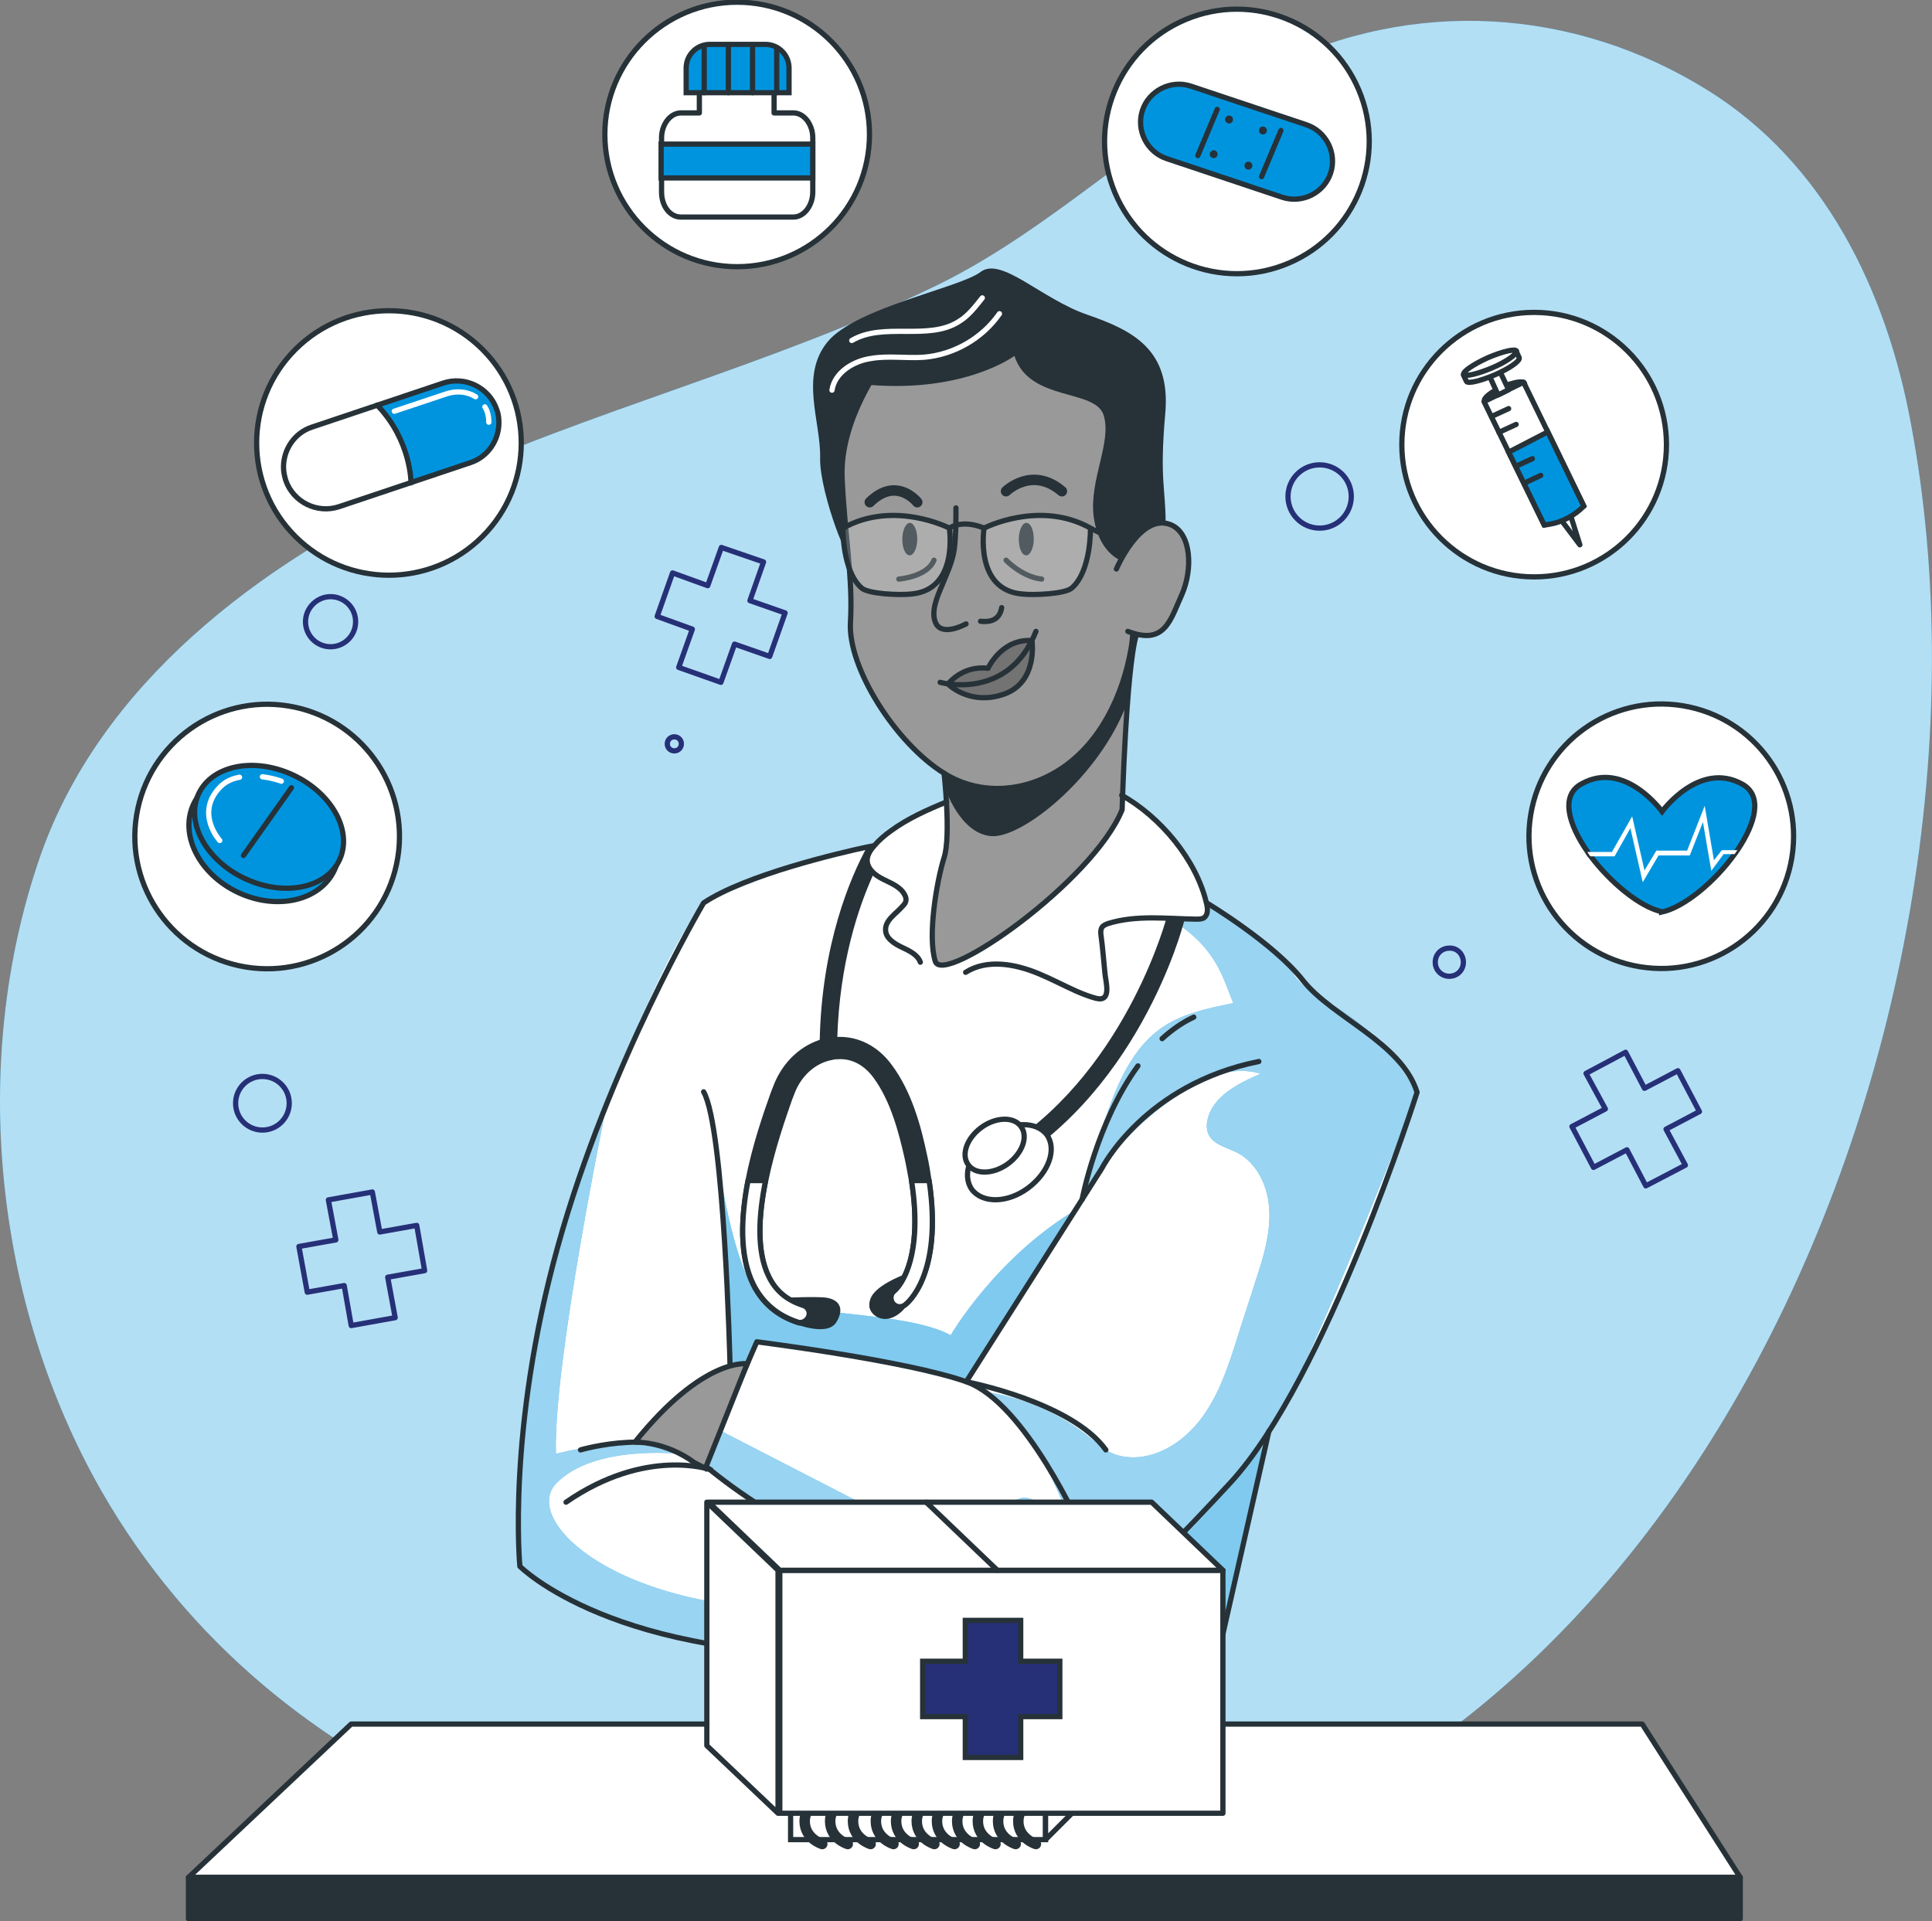 <svg width="369" height="367" viewBox="0 0 369 367" fill="none" xmlns="http://www.w3.org/2000/svg">
<rect x="0" y="0" width="369" height="367" fill="#808080" stroke="none"/>
<g clip-path="url(#clip0_1_6292)">
<path d="M326.101 17.204C300.577 1.343 269.848 -0.42 242.897 12.84C219.892 24.086 202.009 43.221 179.004 54.467C147.52 69.825 113.012 78.217 81.192 92.988C49.456 107.675 18.978 130.754 7.56 163.904C-5.874 203.012 -1.088 249.003 19.398 284.838C52.814 342.998 119.058 363.643 182.782 362.888C317.537 361.293 386.971 198.145 364.974 80.903C360.272 55.474 348.518 31.136 326.101 17.204Z" fill="#0094DE"/>
<path opacity="0.7" d="M326.101 17.204C300.577 1.343 269.848 -0.42 242.897 12.84C219.892 24.086 202.009 43.221 179.004 54.467C147.52 69.825 113.012 78.217 81.192 92.988C49.456 107.675 18.978 130.754 7.56 163.904C-5.874 203.012 -1.088 249.003 19.398 284.838C52.814 342.998 119.058 363.643 182.782 362.888C317.537 361.293 386.971 198.145 364.974 80.903C360.272 55.474 348.518 31.136 326.101 17.204Z" fill="white"/>
<path d="M79.591 234.064L72.539 235.323L71.112 227.686L62.716 229.197L64.143 236.834L57.09 238.093L58.686 246.821L65.738 245.562L67.082 253.199L75.477 251.688L74.05 243.967L81.103 242.708L79.591 234.064Z" stroke="#263077" stroke-miterlimit="10" stroke-linecap="round" stroke-linejoin="round"/>
<path d="M149.949 117.074L143.232 114.724L145.835 107.339L137.775 104.569L135.172 111.871L128.455 109.437L125.517 117.745L132.233 120.179L129.631 127.481L137.691 130.334L140.293 123.033L147.01 125.383L149.949 117.074Z" stroke="#263077" stroke-miterlimit="10" stroke-linecap="round" stroke-linejoin="round"/>
<path d="M320.469 204.523L314.089 207.88L310.478 200.998L302.922 205.027L306.616 211.824L300.235 215.181L304.349 222.986L310.73 219.629L314.34 226.511L321.897 222.567L318.203 215.685L324.583 212.328L320.469 204.523Z" stroke="#263077" stroke-miterlimit="10" stroke-linecap="round" stroke-linejoin="round"/>
<path d="M50.121 215.853C52.95 215.853 55.243 213.561 55.243 210.733C55.243 207.906 52.95 205.614 50.121 205.614C47.293 205.614 45 207.906 45 210.733C45 213.561 47.293 215.853 50.121 215.853Z" stroke="#263077" stroke-miterlimit="10" stroke-linecap="round" stroke-linejoin="round"/>
<path d="M130.134 142.083C130.134 142.839 129.547 143.426 128.791 143.426C128.035 143.426 127.448 142.839 127.448 142.083C127.448 141.328 128.035 140.741 128.791 140.741C129.547 140.741 130.134 141.328 130.134 142.083Z" stroke="#263077" stroke-miterlimit="10" stroke-linecap="round" stroke-linejoin="round"/>
<path d="M67.921 118.753C67.921 121.438 65.738 123.536 63.135 123.536C60.449 123.536 58.35 121.354 58.35 118.753C58.35 116.151 60.532 113.969 63.135 113.969C65.738 113.969 67.921 116.067 67.921 118.753Z" stroke="#263077" stroke-miterlimit="10" stroke-linecap="round" stroke-linejoin="round"/>
<path d="M279.497 183.794C279.497 185.304 278.322 186.479 276.811 186.479C275.299 186.479 274.124 185.304 274.124 183.794C274.124 182.283 275.299 181.108 276.811 181.108C278.322 181.024 279.497 182.283 279.497 183.794Z" stroke="#263077" stroke-miterlimit="10" stroke-linecap="round" stroke-linejoin="round"/>
<path d="M252.043 100.877C255.382 100.877 258.088 98.171 258.088 94.834C258.088 91.497 255.382 88.792 252.043 88.792C248.704 88.792 245.998 91.497 245.998 94.834C245.998 98.171 248.704 100.877 252.043 100.877Z" stroke="#263077" stroke-miterlimit="10" stroke-linecap="round" stroke-linejoin="round"/>
<path d="M208.356 149.469C208.691 149.972 218.347 151.903 223.3 159.12C228.254 166.338 230.605 172.464 230.605 172.464C230.605 172.464 238.917 177.416 243.199 181.528C247.481 185.64 252.602 191.095 256.548 193.949C260.494 196.802 268.554 202.173 270.653 208.551C270.653 208.551 258.479 241.785 255.037 249.171C251.595 256.556 243.115 272.166 243.115 272.166L228.002 336.368H140.349L137.326 314.38C137.326 314.38 110.459 309.092 99.209 299.273C99.209 299.273 98.117 274.935 102.819 253.199C107.521 231.463 123.473 186.311 134.304 172.548C134.304 172.548 151.599 164.323 166.796 161.638C166.796 161.638 176.703 153.833 183.168 152.994C189.717 152.07 208.356 149.469 208.356 149.469Z" fill="white"/>
<path d="M138.586 324.199C146.394 325.709 153.194 326.968 161.087 326.884C168.979 326.8 177.123 325.038 183.588 320.506C184.931 319.583 186.19 318.492 187.786 318.072C191.228 317.065 194.67 319.415 198.029 320.422C202.394 321.765 207.096 321.094 211.378 319.499C215.66 317.904 219.438 315.387 223.216 312.869C222.629 320.59 222.461 328.311 222.713 336.032L228.086 336.284L241.939 275.439C241.939 275.439 218.263 302.882 206.76 311.107L184.679 305.4C184.679 305.4 182.58 307.162 178.214 308.001C178.214 308.001 176.199 315.722 164.949 315.722C153.698 315.722 137.494 314.212 137.494 314.212L138.586 324.199Z" fill="#0094DE"/>
<path opacity="0.5" d="M138.586 324.199C146.394 325.709 153.194 326.968 161.087 326.884C168.979 326.8 177.123 325.038 183.588 320.506C184.931 319.583 186.19 318.492 187.786 318.072C191.228 317.065 194.67 319.415 198.029 320.422C202.394 321.765 207.096 321.094 211.378 319.499C215.66 317.904 219.438 315.387 223.216 312.869C222.629 320.59 222.461 328.311 222.713 336.032L228.086 336.284L241.939 275.439C241.939 275.439 218.263 302.882 206.76 311.107L184.679 305.4C184.679 305.4 182.58 307.162 178.214 308.001C178.214 308.001 176.199 315.722 164.949 315.722C153.698 315.722 137.494 314.212 137.494 314.212L138.586 324.199Z" fill="white"/>
<path d="M115.917 210.733C115.917 210.733 105.59 260.584 106.178 277.705C106.178 277.705 120.115 273.76 129.854 277.705C129.854 277.705 113.314 275.858 106.178 283.412C99.041 291.049 121.038 310.939 164.949 306.91C164.949 306.91 173.681 309.68 178.13 308.085C178.13 308.085 176.955 316.058 164.865 315.806C152.775 315.303 117.596 315.051 99.293 299.189C99.293 299.189 97.026 253.367 115.917 210.733Z" fill="#0094DE"/>
<path opacity="0.6" d="M115.917 210.733C115.917 210.733 105.59 260.584 106.178 277.705C106.178 277.705 120.115 273.76 129.854 277.705C129.854 277.705 113.314 275.858 106.178 283.412C99.041 291.049 121.038 310.939 164.949 306.91C164.949 306.91 173.681 309.68 178.13 308.085C178.13 308.085 176.955 316.058 164.865 315.806C152.775 315.303 117.596 315.051 99.293 299.189C99.293 299.189 97.026 253.367 115.917 210.733Z" fill="white"/>
<path d="M136.906 220.301C136.906 220.301 139.929 242.373 144.798 246.989C149.668 251.604 172.505 250.094 181.572 255.045C181.572 255.045 190.052 240.359 205.417 231.127L184.595 263.941L166.544 259.661L144.547 256.304L142.699 260.584H139.425C139.425 260.5 139.005 237.002 136.906 220.301Z" fill="#0094DE"/>
<path opacity="0.5" d="M136.906 220.301C136.906 220.301 139.929 242.373 144.798 246.989C149.668 251.604 172.505 250.094 181.572 255.045C181.572 255.045 190.052 240.359 205.417 231.127L184.595 263.941L166.544 259.661L144.547 256.304L142.699 260.584H139.425C139.425 260.5 139.005 237.002 136.906 220.301Z" fill="white"/>
<path d="M223.133 175.317C232.536 180.856 233.627 187.151 235.558 191.599C230.689 192.606 225.567 193.613 221.537 196.55C216.5 200.243 213.729 206.285 211.63 212.16C209.615 217.699 207.936 223.406 206.593 229.197C211.126 220.972 217.675 213.922 225.483 208.803C230.017 205.782 235.642 203.432 240.764 205.11C236.398 206.957 231.528 209.475 230.605 214.006C230.437 214.762 230.437 215.601 230.689 216.356C231.444 218.538 234.131 219.126 236.23 220.133C240.26 222.231 242.275 226.847 242.443 231.379C242.611 235.827 241.268 240.275 239.84 244.555C238.665 248.331 237.406 252.024 236.23 255.801C234.719 260.584 233.124 265.452 230.353 269.648C227.582 273.844 223.384 277.369 218.431 278.208C216.332 278.544 214.149 278.376 212.302 277.537C210.791 276.866 209.531 275.691 208.272 274.684C202.395 269.9 195.09 266.795 187.618 265.788C197.357 272.25 201.975 283.915 206.005 294.909C204.158 291.636 201.471 288.951 198.281 287.02C197.441 286.517 196.434 286.013 195.426 286.097C192.739 286.349 191.9 289.706 190.305 291.804C188.373 294.322 184.931 295.245 181.741 294.825C178.634 294.406 175.696 292.979 172.925 291.468C161.003 285.342 149.165 279.215 137.242 273.089L134.724 280.642C134.724 280.642 163.186 303.302 206.677 311.358C206.677 311.358 234.971 289.035 244.962 269.228C254.953 249.422 270.569 208.803 270.569 208.803C270.569 208.803 264.86 197.977 255.121 192.354C255.121 192.354 247.816 188.913 246.305 184.633C244.794 180.353 231.025 173.051 231.025 173.051C231.025 173.051 232.872 177.332 223.133 175.317Z" fill="#0094DE"/>
<path opacity="0.6" d="M223.133 175.317C232.536 180.856 233.627 187.151 235.558 191.599C230.689 192.606 225.567 193.613 221.537 196.55C216.5 200.243 213.729 206.285 211.63 212.16C209.615 217.699 207.936 223.406 206.593 229.197C211.126 220.972 217.675 213.922 225.483 208.803C230.017 205.782 235.642 203.432 240.764 205.11C236.398 206.957 231.528 209.475 230.605 214.006C230.437 214.762 230.437 215.601 230.689 216.356C231.444 218.538 234.131 219.126 236.23 220.133C240.26 222.231 242.275 226.847 242.443 231.379C242.611 235.827 241.268 240.275 239.84 244.555C238.665 248.331 237.406 252.024 236.23 255.801C234.719 260.584 233.124 265.452 230.353 269.648C227.582 273.844 223.384 277.369 218.431 278.208C216.332 278.544 214.149 278.376 212.302 277.537C210.791 276.866 209.531 275.691 208.272 274.684C202.395 269.9 195.09 266.795 187.618 265.788C197.357 272.25 201.975 283.915 206.005 294.909C204.158 291.636 201.471 288.951 198.281 287.02C197.441 286.517 196.434 286.013 195.426 286.097C192.739 286.349 191.9 289.706 190.305 291.804C188.373 294.322 184.931 295.245 181.741 294.825C178.634 294.406 175.696 292.979 172.925 291.468C161.003 285.342 149.165 279.215 137.242 273.089L134.724 280.642C134.724 280.642 163.186 303.302 206.677 311.358C206.677 311.358 234.971 289.035 244.962 269.228C254.953 249.422 270.569 208.803 270.569 208.803C270.569 208.803 264.86 197.977 255.121 192.354C255.121 192.354 247.816 188.913 246.305 184.633C244.794 180.353 231.025 173.051 231.025 173.051C231.025 173.051 232.872 177.332 223.133 175.317Z" fill="white"/>
<path d="M220.11 98.107C220.11 98.107 222.041 75.867 212.469 73.769C202.898 71.671 197.525 62.859 197.525 62.859L163.521 72.343L158.232 92.736L161.59 103.059C161.59 103.059 162.262 112.626 162.43 117.41C162.598 122.193 162.43 125.802 166.04 131.593C169.65 137.3 173.009 143.091 180.733 148.042V161.134C180.733 161.134 175.947 175.15 178.55 183.71C178.55 183.71 180.145 185.388 184.511 182.871C188.877 180.353 207.6 167.848 214.149 154.756L216.164 121.522C216.164 121.522 221.537 122.361 223.888 117.41C227.33 112.626 227.162 107.003 225.819 102.387C224.476 97.856 218.766 100.793 218.766 100.793L220.11 98.107Z" fill="#999999"/>
<path d="M181.069 130.67C181.069 130.67 183.756 127.313 188.709 127.649C188.709 127.649 192.823 121.186 197.105 122.361C197.105 122.361 198.448 129.159 193.243 131.929C186.526 135.37 181.069 130.67 181.069 130.67Z" fill="#737373"/>
<path d="M168.475 69.489C168.475 69.489 160.331 80.147 160.835 91.309C161.339 102.471 162.934 110.36 162.43 118.92C161.926 127.481 170.994 141.916 180.313 147.706C187.282 152.07 195.93 151.315 202.73 146.783C210.287 141.748 214.485 132.684 215.996 124.04C216.164 123.201 216.248 122.361 216.332 121.438" stroke="#263238" stroke-miterlimit="10" stroke-linecap="round" stroke-linejoin="round"/>
<path d="M180.313 147.706C180.313 147.706 181.657 159.708 180.313 163.82C178.886 168.352 177.123 178.842 178.634 183.626C180.146 188.41 208.776 168.352 214.317 154.672C214.317 154.672 215.072 127.984 217.004 121.354" stroke="#263238" stroke-miterlimit="10" stroke-linecap="round" stroke-linejoin="round"/>
<path d="M179.558 130.334C179.558 130.334 192.571 134.027 197.861 120.599" stroke="#263238" stroke-miterlimit="10" stroke-linecap="round" stroke-linejoin="round"/>
<path d="M180.565 150.644C180.565 150.644 183.336 159.204 189.297 159.708C195.258 160.211 210.202 148.21 215.324 134.111V127.061C215.324 127.061 211.126 145.524 198.868 148.881C186.61 152.322 180.817 147.958 180.817 147.958L180.565 150.644Z" fill="#263238"/>
<path d="M197.105 122.361C191.312 121.942 188.709 127.649 188.709 127.649C183.756 127.061 181.069 130.67 181.069 130.67C181.069 130.67 185.183 134.866 191.732 132.6C198.28 130.334 197.105 122.361 197.105 122.361Z" stroke="#263238" stroke-miterlimit="10" stroke-linecap="round" stroke-linejoin="round"/>
<path d="M182.58 97.016C182.58 99.702 182.58 102.387 182.244 104.989C181.909 107.339 180.817 109.605 179.894 111.871C179.054 113.885 177.627 116.99 178.802 119.172C180.145 121.606 184.511 119.172 184.511 119.172" stroke="#263238" stroke-miterlimit="10" stroke-linecap="round" stroke-linejoin="round"/>
<path d="M187.282 118.669C188.793 118.837 190.892 118.669 191.312 116.067" stroke="#263238" stroke-miterlimit="10" stroke-linecap="round" stroke-linejoin="round"/>
<path d="M192.151 93.827C192.151 93.827 197.105 88.96 202.814 93.827" stroke="#263238" stroke-width="2" stroke-miterlimit="10" stroke-linecap="round" stroke-linejoin="round"/>
<path d="M175.192 95.925C175.192 95.925 171.246 90.89 166.124 95.925" stroke="#263238" stroke-width="2" stroke-miterlimit="10" stroke-linecap="round" stroke-linejoin="round"/>
<path d="M213.225 108.682C213.225 108.682 217.759 97.939 223.552 100.205C227.582 101.8 227.834 108.766 225.735 113.549C223.552 118.333 222.545 123.368 215.408 120.599" stroke="#263238" stroke-miterlimit="10" stroke-linecap="round" stroke-linejoin="round"/>
<path d="M213.981 107.003C213.981 107.003 209.699 105.493 208.859 98.443C208.104 91.477 212.385 84.428 210.79 79.308C209.195 74.189 196.601 76.79 193.747 67.978C193.747 67.978 184.343 75.028 166.04 73.517C166.04 73.517 162.178 80.064 161.506 84.092C160.835 87.952 160.415 96.261 161.59 102.975C161.59 103.227 161.674 103.394 161.674 103.646C163.018 110.444 156.469 94.331 156.637 87.449C156.805 80.567 152.691 71.839 158.064 65.293C163.437 58.747 183.336 54.97 187.282 51.949C191.228 48.928 198.868 57.068 207.6 60.09C216.332 63.111 223.72 66.72 222.545 79.14C221.453 91.561 222.628 93.24 222.628 99.87C222.712 99.87 218.598 98.359 213.981 107.003Z" fill="#263238"/>
<path d="M197.441 102.975C197.441 104.653 196.769 106.08 196.014 106.08C195.174 106.08 194.586 104.737 194.586 102.975C194.586 101.296 195.258 99.87 196.014 99.87C196.853 99.87 197.441 101.212 197.441 102.975Z" fill="#263238"/>
<path d="M175.192 102.975C175.192 104.653 174.52 106.08 173.764 106.08C172.925 106.08 172.337 104.737 172.337 102.975C172.337 101.296 173.009 99.87 173.764 99.87C174.52 99.87 175.192 101.212 175.192 102.975Z" fill="#263238"/>
<path d="M192.151 107.003C192.151 107.003 195.174 110.192 198.952 110.612" stroke="#263238" stroke-miterlimit="10" stroke-linecap="round" stroke-linejoin="round"/>
<path d="M171.666 110.612C171.666 110.612 177.123 110.192 178.382 107.003" stroke="#263238" stroke-miterlimit="10" stroke-linecap="round" stroke-linejoin="round"/>
<path d="M184.427 185.724C188.541 183.122 193.915 184.129 198.364 185.976C200.799 186.983 203.15 188.242 205.585 189.333C206.76 189.836 208.02 190.34 209.279 190.676C212.386 191.515 211.21 187.654 211.042 185.976C210.79 183.542 210.622 181.108 210.287 178.674C210.203 178.171 210.203 177.583 210.455 177.164C210.706 176.744 211.21 176.576 211.63 176.408C217.003 174.73 222.797 175.485 228.422 175.569C228.926 175.569 229.513 175.569 229.933 175.317C230.773 174.73 230.689 173.555 230.437 172.548C228.506 164.239 221.621 156.015 214.233 151.903" stroke="#263238" stroke-miterlimit="10" stroke-linecap="round" stroke-linejoin="round"/>
<path d="M180.817 153.161C177.123 154.672 173.345 156.351 170.154 158.7C168.979 159.54 167.888 160.463 166.964 161.554C166.292 162.309 165.621 163.316 165.621 164.323C165.621 165.33 166.208 166.17 166.964 166.841C167.552 167.345 168.139 167.68 168.811 168.016C170.322 168.771 172.085 169.443 172.841 171.037C173.009 171.373 173.093 171.709 173.009 172.128C172.925 172.464 172.757 172.716 172.505 172.968C171.246 174.478 168.979 175.737 169.147 177.751C169.231 179.262 170.826 180.269 172.253 180.94C173.681 181.612 175.276 182.367 175.78 183.794" stroke="#263238" stroke-miterlimit="10" stroke-linecap="round" stroke-linejoin="round"/>
<path d="M158.904 74.525C159.408 71.168 162.934 68.986 166.292 68.482C169.651 67.895 173.093 68.482 176.535 68.23C182.244 67.727 187.618 64.621 190.892 59.922" stroke="white" stroke-miterlimit="10" stroke-linecap="round" stroke-linejoin="round"/>
<path d="M162.682 65.041C168.811 61.432 177.374 65.209 183.252 61.349C185.015 60.258 186.274 58.579 187.617 56.901" stroke="white" stroke-miterlimit="10" stroke-linecap="round" stroke-linejoin="round"/>
<path d="M240.428 202.761C218.599 207.125 210.455 223.154 210.455 223.154L184.595 263.857" stroke="#263238" stroke-miterlimit="10" stroke-linecap="round" stroke-linejoin="round"/>
<path d="M221.957 198.397C223.804 196.718 225.819 195.291 228.002 194.284" stroke="#263238" stroke-miterlimit="10" stroke-linecap="round" stroke-linejoin="round"/>
<path d="M206.676 229.113C206.676 229.113 209.447 214.426 217.339 203.6" stroke="#263238" stroke-miterlimit="10" stroke-linecap="round" stroke-linejoin="round"/>
<path d="M139.425 260.5C139.425 260.5 138.334 215.433 134.388 208.551" stroke="#263238" stroke-miterlimit="10" stroke-linecap="round" stroke-linejoin="round"/>
<path d="M230.605 172.548C230.605 172.548 243.199 180.101 248.824 187.235C254.449 194.368 267.631 199.068 270.653 208.635C270.653 208.635 253.274 263.438 234.971 283.244C216.752 303.05 206.676 311.19 206.676 311.19C206.676 311.19 162.85 303.553 134.388 279.719L144.547 256.304C144.547 256.304 173.261 259.913 184.595 263.941C195.93 267.97 206.676 292.391 206.676 292.391" stroke="#263238" stroke-miterlimit="10" stroke-linecap="round" stroke-linejoin="round"/>
<path d="M184.595 263.941C184.595 263.941 204.661 267.802 211.21 276.949" stroke="#263238" stroke-miterlimit="10" stroke-linecap="round" stroke-linejoin="round"/>
<path d="M242.359 273.341L228.086 336.284H140.349L137.41 314.296" stroke="#263238" stroke-miterlimit="10" stroke-linecap="round" stroke-linejoin="round"/>
<path d="M178.13 308.085C173.261 317.988 166.88 315.806 166.88 315.806C117.512 317.653 99.293 299.189 99.293 299.189C99.293 299.189 96.774 273.257 106.513 238.177C116.252 203.096 134.388 172.464 134.388 172.464C142.448 167.093 160.415 162.897 165.536 161.806C166.376 161.638 166.88 161.554 166.88 161.554" stroke="#263238" stroke-miterlimit="10" stroke-linecap="round" stroke-linejoin="round"/>
<path d="M166.88 315.806C166.88 315.806 164.277 315.387 164.949 298.098" stroke="#263238" stroke-miterlimit="10" stroke-linecap="round" stroke-linejoin="round"/>
<path d="M135.731 280.726C135.731 280.726 123.389 276.362 108.108 286.936" stroke="#263238" stroke-miterlimit="10" stroke-linecap="round" stroke-linejoin="round"/>
<path d="M110.879 276.949C110.879 276.949 127.083 272.166 134.387 279.803" stroke="#263238" stroke-miterlimit="10" stroke-linecap="round" stroke-linejoin="round"/>
<path d="M132.625 279.383L134.723 280.474L142.7 260.5C142.7 260.5 134.388 259.158 121.29 275.439C121.29 275.523 126.915 275.187 132.625 279.383Z" fill="#999999" stroke="#263238" stroke-miterlimit="10"/>
<path d="M164.949 298.014V306.91C164.949 306.91 176.283 310.267 184.595 305.484L164.949 298.014Z" fill="#999999" stroke="#263238" stroke-miterlimit="10"/>
<path d="M226.238 175.485C226.238 175.653 226.238 175.821 226.155 175.989C225.819 177.332 217.171 209.894 189.548 224.413C189.297 224.581 189.045 224.581 188.793 224.581C188.205 224.581 187.617 224.245 187.282 223.658C186.862 222.818 187.198 221.811 187.953 221.392C213.141 208.216 222.041 178.087 222.796 175.317L226.238 175.485Z" fill="#263238"/>
<path d="M166.88 166.841C164.025 173.051 160.331 183.878 159.911 198.397C159.911 199.32 159.911 200.159 159.911 201.082C159.911 201.334 159.911 201.502 159.911 201.753C159.659 201.753 159.407 201.753 159.155 201.837C158.232 202.005 157.392 202.257 156.553 202.677C156.553 201.418 156.553 200.243 156.553 199.068C156.889 180.269 162.514 167.429 165.536 161.89C166.376 161.722 166.88 161.638 166.88 161.638C166.208 162.393 165.536 163.4 165.536 164.407C165.536 165.33 166.124 166.17 166.88 166.841Z" fill="#263238"/>
<path d="M199.96 216.776C201.891 219.545 200.296 223.993 196.35 226.931C192.403 229.868 187.618 229.868 185.603 227.182C183.672 224.413 185.267 219.965 189.213 217.028C193.159 214.174 197.945 214.09 199.96 216.776Z" fill="white" stroke="#263238" stroke-miterlimit="10" stroke-linecap="round" stroke-linejoin="round"/>
<path d="M195.006 215.181C196.433 217.112 195.258 220.301 192.487 222.315C189.717 224.329 186.274 224.413 184.931 222.483C183.504 220.552 184.679 217.363 187.45 215.349C190.22 213.335 193.663 213.251 195.006 215.181Z" fill="white" stroke="#263238" stroke-miterlimit="10" stroke-linecap="round" stroke-linejoin="round"/>
<path d="M172.841 249.255C172.085 249.842 171.078 249.674 170.49 248.919C169.986 248.164 170.07 247.156 170.826 246.569C170.994 246.485 176.619 241.617 174.1 225.504C173.848 224.161 173.596 222.651 173.26 221.14C172.169 216.272 170.574 210.062 167.215 205.53C165.284 202.928 162.682 201.586 159.827 201.837C159.575 201.837 159.323 201.837 159.071 201.921C158.148 202.089 157.308 202.341 156.469 202.761C154.118 203.936 152.187 206.118 151.179 208.971L150.843 209.81C149.584 213.419 147.485 219.378 146.226 225.588C144.882 232.134 144.462 239.1 146.813 243.883C148.157 246.653 150.256 248.415 153.362 249.422C154.286 249.674 154.705 250.681 154.454 251.52C154.202 252.192 153.53 252.695 152.858 252.695C152.69 252.695 152.523 252.695 152.355 252.611C148.493 251.353 145.638 248.919 143.875 245.394C141.188 239.939 141.524 232.554 142.867 225.588C144.127 218.874 146.394 212.496 147.737 208.719L148.073 207.88C149.584 203.684 152.69 200.495 156.553 199.152C157.224 198.9 157.98 198.732 158.652 198.648C159.071 198.564 159.491 198.564 159.911 198.564C163.773 198.397 167.383 200.243 169.902 203.684C173.68 208.719 175.443 215.349 176.535 220.552C176.955 222.315 177.207 224.077 177.458 225.672C180.145 243.632 173.176 249.003 172.841 249.255Z" fill="#263238" stroke="#263238" stroke-miterlimit="10"/>
<path d="M151.683 252.276C151.683 252.276 157.812 254.794 159.323 252.276C160.834 249.758 159.659 248.583 157.476 248.331C155.377 248.163 151.179 248.331 151.179 248.331L151.683 252.276Z" fill="#263238" stroke="#263238" stroke-miterlimit="10"/>
<path d="M154.454 251.437C154.202 252.108 153.53 252.611 152.858 252.611C152.69 252.611 152.523 252.611 152.355 252.528C148.493 251.269 145.638 248.835 143.875 245.31C141.188 239.855 141.524 232.47 142.867 225.504H146.226C144.882 232.134 144.462 239.016 146.813 243.799C148.157 246.569 150.256 248.331 153.362 249.338C154.286 249.59 154.789 250.597 154.454 251.437Z" fill="white" stroke="#263238" stroke-miterlimit="10" stroke-linecap="round" stroke-linejoin="round"/>
<path d="M167.215 247.408C166.712 247.996 166.46 248.835 166.544 249.59C166.796 250.765 168.055 251.52 169.23 251.437C170.406 251.353 171.497 250.597 172.253 249.758C173.093 248.835 176.031 242.708 173.344 243.716C171.497 244.471 168.559 245.73 167.215 247.408Z" fill="#263238" stroke="#263238" stroke-miterlimit="10"/>
<path d="M172.841 249.255C172.085 249.842 171.078 249.674 170.49 248.919C169.986 248.164 170.07 247.156 170.826 246.569C170.994 246.485 176.619 241.701 174.1 225.504H177.458C180.145 243.632 173.177 249.003 172.841 249.255Z" fill="white" stroke="#263238" stroke-miterlimit="10" stroke-linecap="round" stroke-linejoin="round"/>
<path opacity="0.2" d="M187.954 100.877C187.954 100.877 198.532 95.422 208.272 100.877C208.272 100.877 208.44 109.017 204.745 112.29C203.486 113.465 197.441 113.717 195.258 113.465C186.022 112.71 187.954 100.877 187.954 100.877Z" fill="white"/>
<path opacity="0.2" d="M181.321 100.877C181.321 100.877 170.742 95.422 161.003 100.877C161.003 100.877 160.835 109.017 164.529 112.29C165.788 113.465 171.833 113.717 174.016 113.465C183.168 112.71 181.321 100.877 181.321 100.877Z" fill="white"/>
<path d="M187.954 100.877C187.954 100.877 198.532 95.422 208.272 100.877C208.272 100.877 208.44 109.017 204.745 112.29C203.486 113.465 197.441 113.717 195.258 113.465C186.022 112.71 187.954 100.877 187.954 100.877Z" stroke="#263238" stroke-miterlimit="10"/>
<path d="M181.321 100.877C181.321 100.877 170.742 95.422 161.003 100.877C161.003 100.877 160.835 109.017 164.529 112.29C165.788 113.465 171.833 113.717 174.016 113.465C183.168 112.71 181.321 100.877 181.321 100.877Z" stroke="#263238" stroke-miterlimit="10"/>
<path d="M181.321 100.877C181.321 100.877 183.672 99.114 187.954 100.877" stroke="#263238" stroke-miterlimit="10"/>
<path d="M208.188 100.877L212.637 102.975" stroke="#263238" stroke-miterlimit="10"/>
<path d="M36 358.608L67.065 329.318H313.653L332.375 358.608H36Z" fill="white" stroke="#263238" stroke-miterlimit="10" stroke-linecap="round" stroke-linejoin="round"/>
<path d="M332.375 358.608H36V366.496H332.375V358.608Z" fill="#263238" stroke="#263238" stroke-miterlimit="10" stroke-linecap="round" stroke-linejoin="round"/>
<path d="M151 351.39V345.348H199.696V351.39H190.293H151Z" fill="white" stroke="#263238" stroke-miterlimit="10"/>
<path d="M151 345.348L179.714 326.045L218.167 326.968L199.696 345.348H151Z" fill="white" stroke="#263238" stroke-miterlimit="10" stroke-linecap="round" stroke-linejoin="round"/>
<path d="M199.696 351.39L218.167 332.927V326.968L199.696 345.348V351.39Z" fill="white" stroke="#263238" stroke-miterlimit="10" stroke-linecap="round" stroke-linejoin="round"/>
<path d="M198.353 343.753C198.353 343.753 194.491 344.508 194.491 347.865C194.491 351.222 197.849 352.229 197.849 352.229" stroke="#263238" stroke-width="2" stroke-miterlimit="10" stroke-linecap="round" stroke-linejoin="round"/>
<path d="M194.491 343.753C194.491 343.753 190.629 344.508 190.629 347.865C190.629 351.222 193.987 352.229 193.987 352.229" stroke="#263238" stroke-width="2" stroke-miterlimit="10" stroke-linecap="round" stroke-linejoin="round"/>
<path d="M190.629 343.753C190.629 343.753 186.767 344.508 186.767 347.865C186.767 351.222 190.125 352.229 190.125 352.229" stroke="#263238" stroke-width="2" stroke-miterlimit="10" stroke-linecap="round" stroke-linejoin="round"/>
<path d="M186.682 343.753C186.682 343.753 182.82 344.508 182.82 347.865C182.82 351.222 186.179 352.229 186.179 352.229" stroke="#263238" stroke-width="2" stroke-miterlimit="10" stroke-linecap="round" stroke-linejoin="round"/>
<path d="M182.821 343.753C182.821 343.753 178.958 344.508 178.958 347.865C178.958 351.222 182.317 352.229 182.317 352.229" stroke="#263238" stroke-width="2" stroke-miterlimit="10" stroke-linecap="round" stroke-linejoin="round"/>
<path d="M178.958 343.753C178.958 343.753 175.096 344.508 175.096 347.865C175.096 351.222 178.455 352.229 178.455 352.229" stroke="#263238" stroke-width="2" stroke-miterlimit="10" stroke-linecap="round" stroke-linejoin="round"/>
<path d="M175.013 343.753C175.013 343.753 171.15 344.508 171.15 347.865C171.15 351.222 174.509 352.229 174.509 352.229" stroke="#263238" stroke-width="2" stroke-miterlimit="10" stroke-linecap="round" stroke-linejoin="round"/>
<path d="M171.15 343.753C171.15 343.753 167.288 344.508 167.288 347.865C167.288 351.222 170.646 352.229 170.646 352.229" stroke="#263238" stroke-width="2" stroke-miterlimit="10" stroke-linecap="round" stroke-linejoin="round"/>
<path d="M166.784 343.753C166.784 343.753 162.922 344.508 162.922 347.865C162.922 351.222 166.281 352.229 166.281 352.229" stroke="#263238" stroke-width="2" stroke-miterlimit="10" stroke-linecap="round" stroke-linejoin="round"/>
<path d="M162.418 343.753C162.418 343.753 158.556 344.508 158.556 347.865C158.556 351.222 161.915 352.229 161.915 352.229" stroke="#263238" stroke-width="2" stroke-miterlimit="10" stroke-linecap="round" stroke-linejoin="round"/>
<path d="M157.549 343.753C157.549 343.753 153.687 344.508 153.687 347.865C153.687 351.222 157.045 352.229 157.045 352.229" stroke="#263238" stroke-width="2" stroke-miterlimit="10" stroke-linecap="round" stroke-linejoin="round"/>
<path d="M182.233 330.745C179.546 332.172 177.447 334.521 176.188 337.291C179.714 336.2 182.484 333.598 185.171 331.081C184.164 333.514 183.24 335.864 182.233 338.298C184.919 338.13 187.438 336.536 188.781 334.27C187.858 334.605 187.354 335.948 187.942 336.787C190.377 336.452 191.888 334.102 193.147 331.92C193.399 333.095 193.483 334.354 193.399 335.528C195.414 335.78 197.513 335.528 199.444 334.773" stroke="#263238" stroke-width="0.75" stroke-miterlimit="10" stroke-linecap="round" stroke-linejoin="round"/>
<path d="M233.568 299.945H148.937V346.355H233.568V299.945Z" fill="white" stroke="#263238" stroke-miterlimit="10" stroke-linecap="round" stroke-linejoin="round"/>
<path d="M148.601 346.355L135 333.43V286.936L148.601 299.945V346.355Z" fill="white" stroke="#263238" stroke-miterlimit="10" stroke-linecap="round" stroke-linejoin="round"/>
<path d="M233.568 299.945L219.967 286.936H135.336L148.937 299.945H233.568Z" fill="white" stroke="#263238" stroke-miterlimit="10" stroke-linecap="round" stroke-linejoin="round"/>
<path d="M202.419 317.317H194.947V309.512H184.368V317.317H176.224V327.891H184.368V335.696H194.947V327.891H202.419V317.317Z" fill="#263077" stroke="#263238" stroke-miterlimit="10"/>
<path d="M190.497 299.945L176.896 286.936" stroke="#263238" stroke-miterlimit="10" stroke-linecap="round" stroke-linejoin="round"/>
<path d="M92.154 102.473C102.023 92.608 102.023 76.614 92.154 66.749C82.285 56.884 66.284 56.884 56.414 66.749C46.545 76.614 46.545 92.608 56.414 102.473C66.284 112.338 82.285 112.338 92.154 102.473Z" fill="white" stroke="#263238" stroke-miterlimit="10" stroke-linecap="round" stroke-linejoin="round"/>
<path d="M95.288 80.735C95.288 84.092 93.189 87.281 89.831 88.372L78.58 92.149L64.811 96.764C60.613 98.191 55.995 95.925 54.568 91.729C54.316 90.89 54.148 90.05 54.148 89.211C54.148 85.854 56.247 82.665 59.605 81.574L72.115 77.378L84.625 73.182C88.823 71.755 93.441 74.021 94.868 78.217C95.204 79.056 95.288 79.896 95.288 80.735Z" fill="white"/>
<path d="M95.288 80.735C95.288 84.092 93.189 87.281 89.831 88.372L78.58 92.149C78.076 84.344 74.13 79.308 72.115 77.294L84.625 73.098C88.823 71.671 93.441 73.937 94.868 78.133C95.204 79.056 95.288 79.896 95.288 80.735Z" fill="#0094DE"/>
<path d="M95.288 80.735C95.288 84.092 93.189 87.281 89.831 88.372L78.58 92.149L64.811 96.764C60.613 98.191 55.995 95.925 54.568 91.729C54.316 90.89 54.148 90.05 54.148 89.211C54.148 85.854 56.247 82.665 59.605 81.574L72.115 77.378L84.625 73.182C88.823 71.755 93.441 74.021 94.868 78.217C95.204 79.056 95.288 79.896 95.288 80.735Z" stroke="#263238" stroke-miterlimit="10" stroke-linecap="round" stroke-linejoin="round"/>
<path d="M78.496 92.233C78.496 92.233 78.58 84.176 72.031 77.378" stroke="#263238" stroke-miterlimit="10" stroke-linecap="round" stroke-linejoin="round"/>
<path d="M92.601 77.714C93.105 78.469 93.357 79.476 93.357 80.651" stroke="white" stroke-miterlimit="10" stroke-linecap="round" stroke-linejoin="round"/>
<path d="M75.306 78.553L85.381 75.196C87.228 74.609 89.243 74.776 90.838 75.783" stroke="white" stroke-miterlimit="10" stroke-linecap="round" stroke-linejoin="round"/>
<path d="M246.091 50.28C258.944 44.842 264.953 30.018 259.513 17.17C254.072 4.322 239.243 -1.684 226.389 3.754C213.536 9.192 207.527 24.016 212.968 36.864C218.408 49.712 233.238 55.718 246.091 50.28Z" fill="white" stroke="#263238" stroke-miterlimit="10" stroke-linecap="round" stroke-linejoin="round"/>
<path d="M244.903 37.682L222.822 30.297C219.044 29.038 216.945 24.841 218.204 21.065C219.463 17.288 223.661 15.19 227.44 16.449L249.521 23.834C253.299 25.093 255.398 29.29 254.138 33.066C252.879 36.843 248.765 38.941 244.903 37.682Z" fill="#0094DE"/>
<path d="M228.783 29.709L232.477 20.897" stroke="#263238" stroke-miterlimit="10" stroke-linecap="round" stroke-linejoin="round"/>
<path d="M240.957 33.737L244.651 24.925" stroke="#263238" stroke-miterlimit="10" stroke-linecap="round" stroke-linejoin="round"/>
<path d="M231.805 30.213C232.223 30.213 232.561 29.875 232.561 29.457C232.561 29.04 232.223 28.702 231.805 28.702C231.388 28.702 231.05 29.04 231.05 29.457C231.05 29.875 231.388 30.213 231.805 30.213Z" fill="#263238"/>
<path d="M239.194 31.639C239.194 32.059 238.858 32.395 238.438 32.395C238.018 32.395 237.683 32.059 237.683 31.639C237.683 31.22 238.018 30.884 238.438 30.884C238.858 30.884 239.194 31.22 239.194 31.639Z" fill="#263238"/>
<path d="M234.744 23.583C235.161 23.583 235.5 23.244 235.5 22.827C235.5 22.41 235.161 22.072 234.744 22.072C234.327 22.072 233.988 22.41 233.988 22.827C233.988 23.244 234.327 23.583 234.744 23.583Z" fill="#263238"/>
<path d="M241.964 24.925C241.964 25.345 241.629 25.681 241.209 25.681C240.789 25.681 240.453 25.345 240.453 24.925C240.453 24.506 240.789 24.17 241.209 24.17C241.629 24.17 241.964 24.506 241.964 24.925Z" fill="#263238"/>
<path d="M244.903 37.682L222.822 30.297C219.044 29.038 216.945 24.841 218.204 21.065C219.463 17.288 223.661 15.19 227.44 16.449L249.521 23.834C253.299 25.093 255.398 29.29 254.138 33.066C252.879 36.843 248.765 38.941 244.903 37.682Z" stroke="#263238" stroke-miterlimit="10" stroke-linecap="round" stroke-linejoin="round"/>
<path d="M140.794 50.942C154.751 50.942 166.065 39.632 166.065 25.681C166.065 11.729 154.751 0.42 140.794 0.42C126.836 0.42 115.522 11.729 115.522 25.681C115.522 39.632 126.836 50.942 140.794 50.942Z" fill="white" stroke="#263238" stroke-miterlimit="10" stroke-linecap="round" stroke-linejoin="round"/>
<path d="M155.234 26.352V36.675C155.234 39.276 153.555 41.459 151.54 41.459H130.047C127.948 41.459 126.353 39.36 126.353 36.675V26.352C126.353 23.75 128.032 21.569 130.047 21.569H133.573V15.526H147.846V21.569H151.54C153.555 21.569 155.234 23.75 155.234 26.352Z" fill="white" stroke="#263238" stroke-miterlimit="10" stroke-linecap="round" stroke-linejoin="round"/>
<path d="M155.234 27.527H126.269V33.989H155.234V27.527Z" fill="#0094DE" stroke="#263238" stroke-miterlimit="10"/>
<path d="M150.701 17.708H131.054V13.008C131.054 10.491 133.069 8.476 135.588 8.476H146.167C148.686 8.476 150.701 10.491 150.701 13.008V17.708Z" fill="#0094DE" stroke="#263238" stroke-miterlimit="10"/>
<path d="M134.497 8.812V17.708" stroke="#263238" stroke-miterlimit="10" stroke-linecap="round" stroke-linejoin="round"/>
<path d="M139.114 8.56V17.708" stroke="#263238" stroke-miterlimit="10" stroke-linecap="round" stroke-linejoin="round"/>
<path d="M143.732 8.56V17.708" stroke="#263238" stroke-miterlimit="10" stroke-linecap="round" stroke-linejoin="round"/>
<path d="M148.35 9.064V17.708" stroke="#263238" stroke-miterlimit="10" stroke-linecap="round" stroke-linejoin="round"/>
<path d="M75.965 163.87C78.223 150.103 68.889 137.113 55.116 134.855C41.343 132.598 28.347 141.929 26.089 155.696C23.831 169.463 33.165 182.453 46.938 184.711C60.711 186.968 73.707 177.638 75.965 163.87Z" fill="white" stroke="#263238" stroke-miterlimit="10" stroke-linecap="round" stroke-linejoin="round"/>
<path d="M63.852 166.253C66.607 160.429 62.826 152.864 55.407 149.357C47.987 145.85 39.739 147.728 36.984 153.552C34.228 159.377 38.009 166.941 45.429 170.448C52.848 173.956 61.096 172.077 63.852 166.253Z" fill="#0094DE" stroke="#263238" stroke-miterlimit="10" stroke-linecap="round" stroke-linejoin="round"/>
<path d="M64.825 164.285C67.402 158.838 63.477 151.579 56.057 148.072C48.638 144.565 40.534 146.137 37.957 151.584C35.38 157.031 39.306 164.29 46.725 167.797C54.145 171.304 62.248 169.732 64.825 164.285Z" fill="#0094DE" stroke="#263238" stroke-miterlimit="10" stroke-linecap="round" stroke-linejoin="round"/>
<path d="M55.659 150.476L46.508 163.4" stroke="#263238" stroke-miterlimit="10" stroke-linecap="round" stroke-linejoin="round"/>
<path d="M50.118 148.378C52.217 148.63 53.728 149.217 53.728 149.217" stroke="white" stroke-miterlimit="10" stroke-linecap="round" stroke-linejoin="round"/>
<path d="M41.974 160.547C41.974 160.547 37.272 155.427 41.89 150.476C42.982 149.301 44.325 148.713 45.752 148.462" stroke="white" stroke-miterlimit="10" stroke-linecap="round" stroke-linejoin="round"/>
<path d="M342.232 163.816C344.489 150.049 335.153 137.06 321.38 134.804C307.607 132.548 294.612 141.88 292.355 155.647C290.099 169.414 299.434 182.403 313.207 184.659C326.98 186.915 339.975 177.584 342.232 163.816Z" fill="white" stroke="#263238" stroke-miterlimit="10" stroke-linecap="round" stroke-linejoin="round"/>
<path d="M331.885 162.309C331.717 162.561 331.465 162.897 331.297 163.148C327.519 168.436 321.642 173.303 317.36 174.226V174.142C313.162 173.219 307.537 168.52 303.758 163.484C303.507 163.232 303.339 162.897 303.171 162.645C299.56 157.442 297.965 151.903 302.079 149.721C310.307 145.105 317.444 155.008 317.444 155.008C317.444 155.008 324.58 145.189 332.808 149.804C336.67 151.987 335.327 157.19 331.885 162.309Z" fill="#0094DE" stroke="#263238" stroke-miterlimit="10"/>
<path d="M331.885 162.309C331.717 162.561 331.465 162.897 331.297 163.148H329.198L326.847 166.338L325.252 157.022L322.733 163.4H316.772L313.75 168.52L311.399 158.197L308.376 163.568H303.759C303.507 163.316 303.339 162.981 303.171 162.729H307.873L311.735 155.931L314.086 166.254L316.352 162.477H322.23L325.588 153.917L327.351 164.323L328.862 162.393H331.885V162.309Z" fill="white"/>
<path d="M293.011 110.192C306.969 110.192 318.283 98.882 318.283 84.931C318.283 70.98 306.969 59.67 293.011 59.67C279.054 59.67 267.74 70.98 267.74 84.931C267.74 98.882 279.054 110.192 293.011 110.192Z" fill="white" stroke="#263238" stroke-miterlimit="10" stroke-linecap="round" stroke-linejoin="round"/>
<path d="M291.165 73.182C291.417 73.769 289.905 74.944 287.806 75.867C285.707 76.79 283.776 77.126 283.525 76.623C283.273 76.035 284.784 74.86 286.883 73.937C288.982 73.014 290.913 72.678 291.165 73.182Z" fill="white" stroke="#263238" stroke-miterlimit="10" stroke-linecap="round" stroke-linejoin="round"/>
<path d="M302.499 96.68L294.943 100.289L288.142 86.358L283.44 76.707L290.997 73.014L295.614 82.497L302.499 96.68Z" fill="white" stroke="#263238" stroke-miterlimit="10" stroke-linecap="round" stroke-linejoin="round"/>
<path d="M284.868 79.56L288.142 78.049L284.868 79.56Z" fill="#0094DE"/>
<path d="M284.868 79.56L288.142 78.049" stroke="#263238" stroke-miterlimit="10" stroke-linecap="round" stroke-linejoin="round"/>
<path d="M286.295 82.581L289.569 81.071L286.295 82.581Z" fill="#0094DE"/>
<path d="M286.295 82.581L289.569 81.071" stroke="#263238" stroke-miterlimit="10" stroke-linecap="round" stroke-linejoin="round"/>
<path d="M297.881 98.947L301.743 104.066L299.812 97.939L297.881 98.947Z" fill="white" stroke="#263238" stroke-miterlimit="10" stroke-linecap="round" stroke-linejoin="round"/>
<path d="M302.499 96.68C300.736 98.443 298.469 99.702 296.034 100.121L294.943 100.289L288.142 86.358L295.614 82.497L302.499 96.68Z" fill="#0094DE" stroke="#263238" stroke-miterlimit="10"/>
<path d="M289.569 89.043L292.676 87.617" stroke="#263238" stroke-miterlimit="10" stroke-linecap="round" stroke-linejoin="round"/>
<path d="M291.249 92.233L294.271 90.806L291.249 92.233Z" fill="#0094DE"/>
<path d="M291.249 92.233L294.271 90.806" stroke="#263238" stroke-miterlimit="10" stroke-linecap="round" stroke-linejoin="round"/>
<path d="M286.127 75.448L283.692 70.077L285.539 68.986L288.142 74.441L286.127 75.448Z" fill="white" stroke="#263238" stroke-miterlimit="10" stroke-linecap="round" stroke-linejoin="round"/>
<path d="M290.157 68.314L289.569 67.055L279.494 71.587L280.082 72.846C280.334 73.35 282.769 72.762 285.539 71.587C288.394 70.328 290.409 68.902 290.157 68.314Z" fill="white" stroke="#263238" stroke-miterlimit="10" stroke-linecap="round" stroke-linejoin="round"/>
<path d="M289.653 67.055C289.401 66.552 286.967 67.139 284.196 68.314C281.425 69.573 279.326 71 279.578 71.503C279.83 72.007 282.265 71.419 285.035 70.244C287.806 69.07 289.821 67.559 289.653 67.055Z" fill="white" stroke="#263238" stroke-miterlimit="10" stroke-linecap="round" stroke-linejoin="round"/>
</g>
<defs>
<clipPath id="clip0_1_6292">
<rect width="369" height="367" fill="white"/>
</clipPath>
</defs>
</svg>
